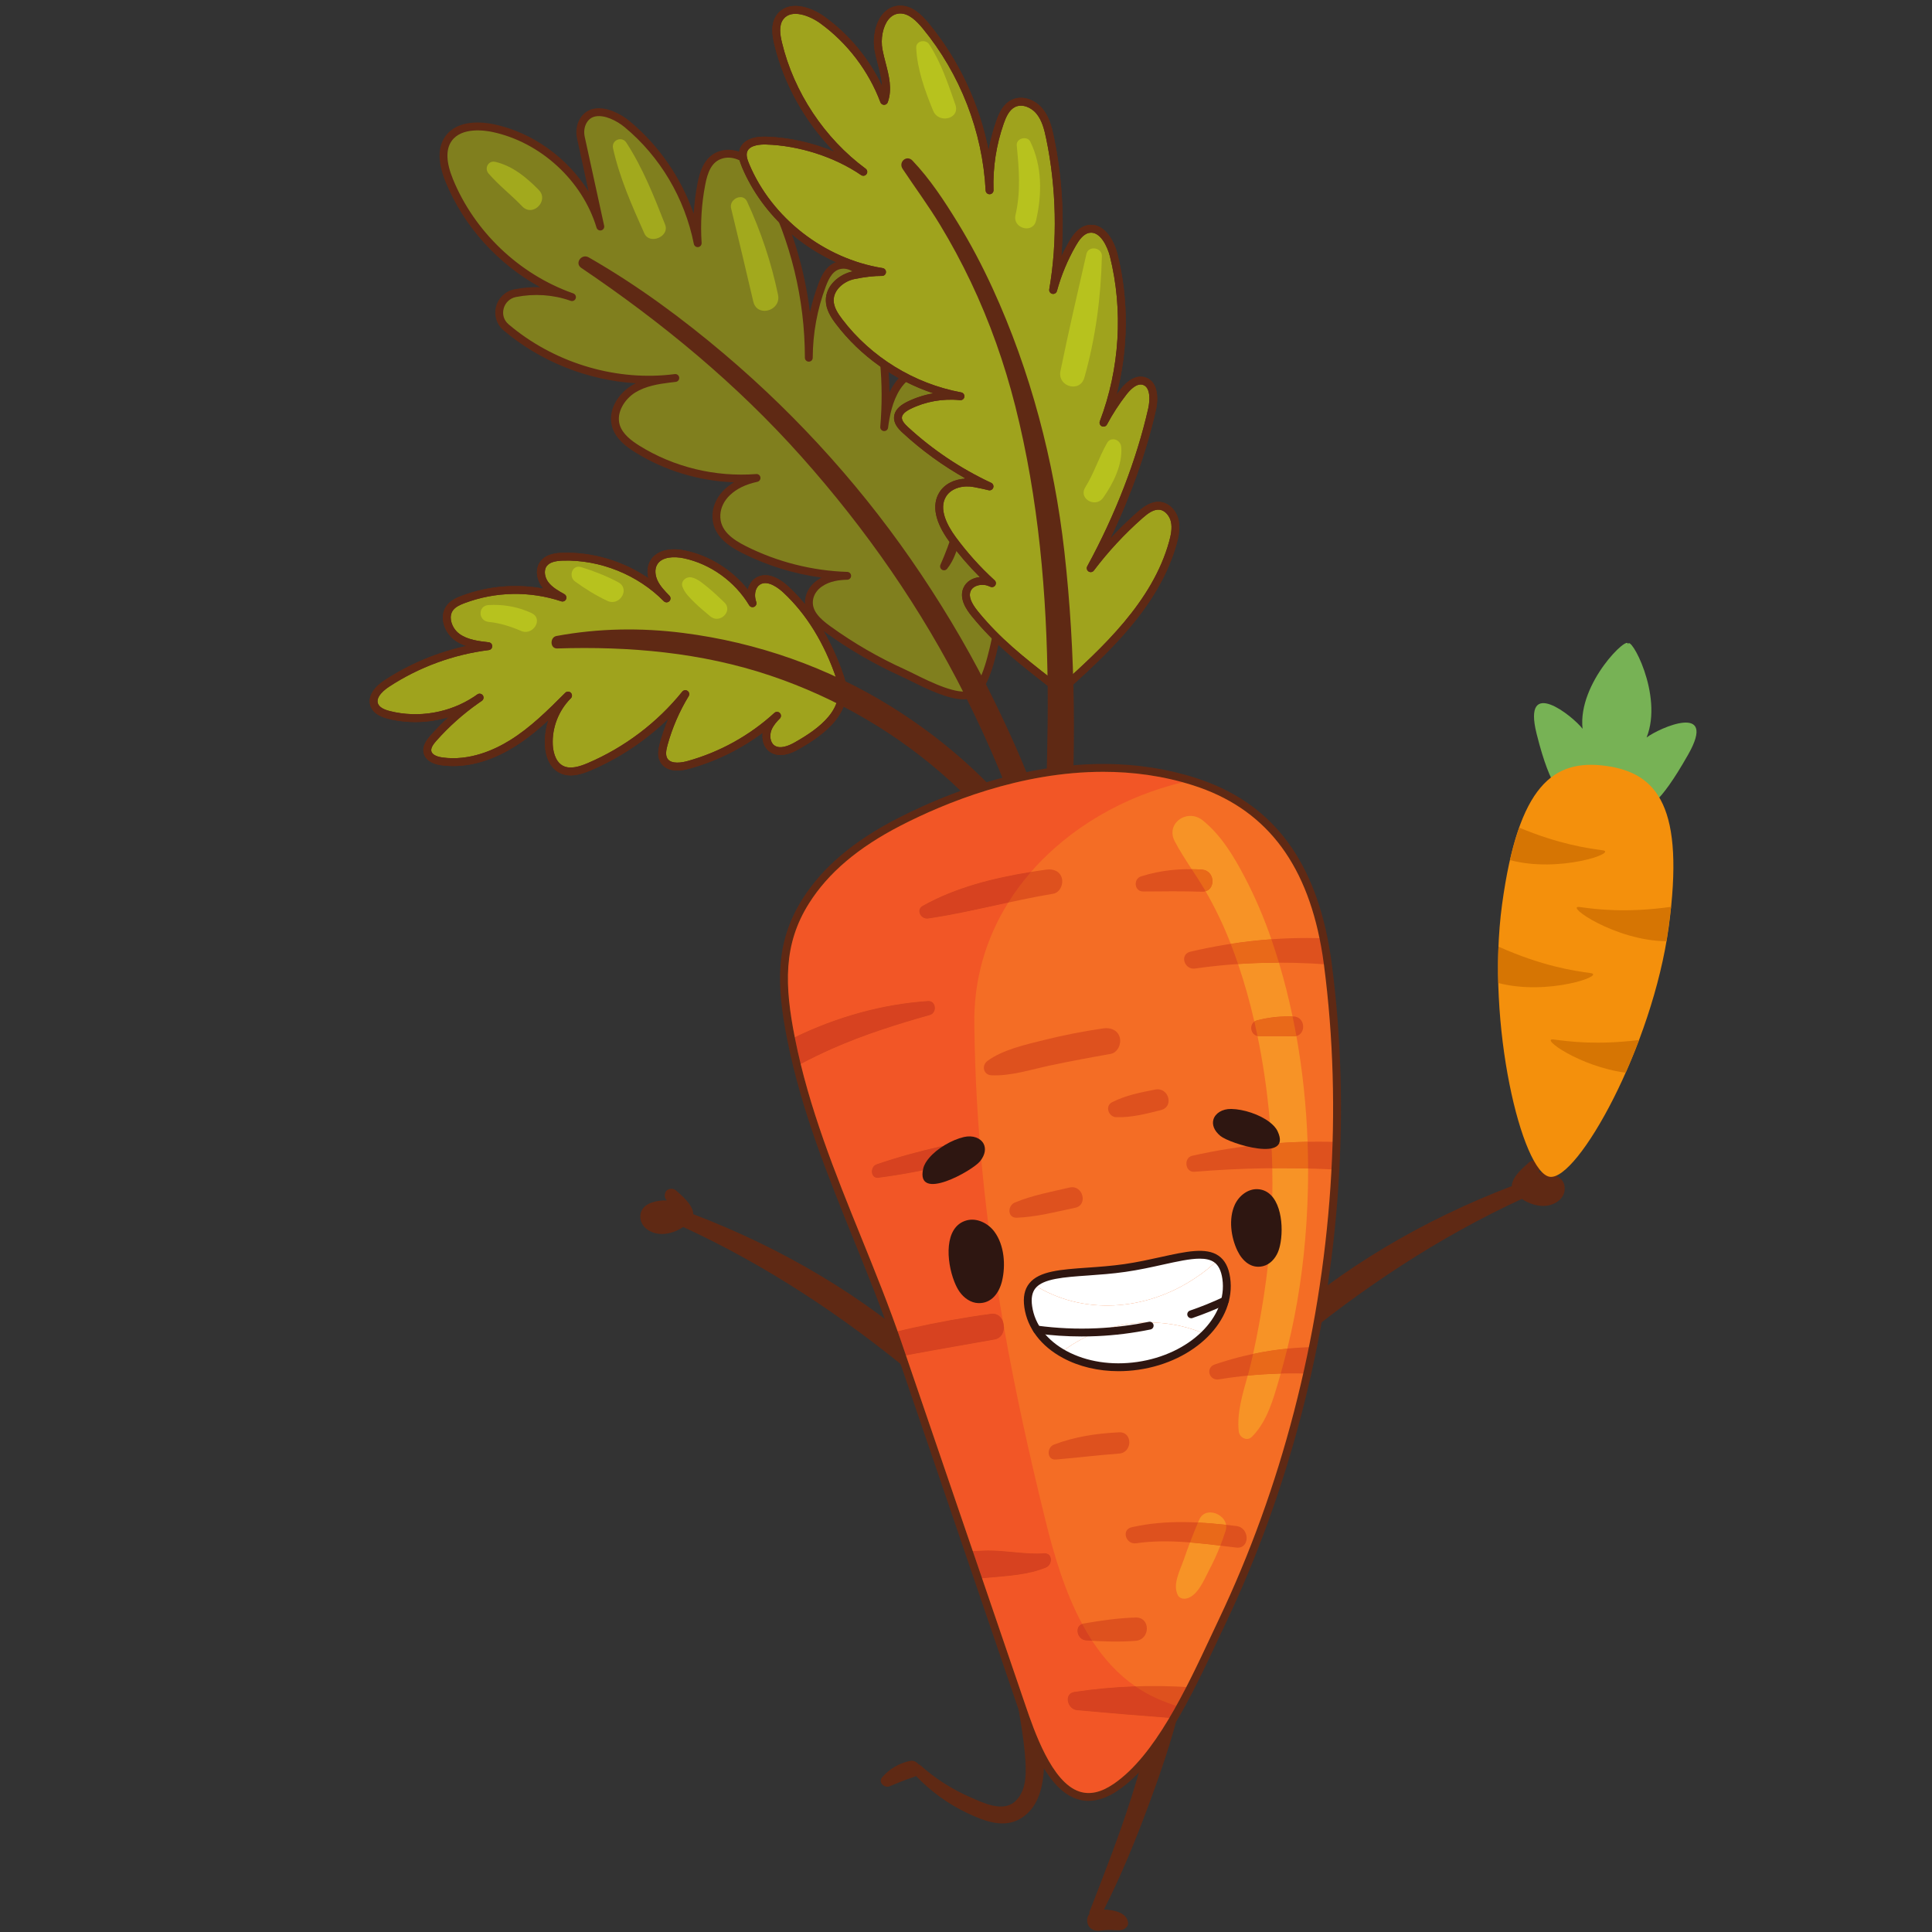<svg xmlns="http://www.w3.org/2000/svg" xmlns:xlink="http://www.w3.org/1999/xlink" width="500" zoomAndPan="magnify" viewBox="0 0 375 375" height="500" preserveAspectRatio="xMidYMid meet" version="1.0"><rect x="0" y="0" width="375" height="375" fill="#333333" stroke="none"/><defs><clipPath id="fda091ee71"><path d="M 246 225 L 303.828 225 L 303.828 263 L 246 263 Z M 246 225 " clip-rule="nonzero"/></clipPath><clipPath id="44915c22d3"><path d="M 71.328 106 L 165 106 L 165 151 L 71.328 151 Z M 71.328 106 " clip-rule="nonzero"/></clipPath><clipPath id="a6c77d0f6b"><path d="M 71.328 106 L 165 106 L 165 151 L 71.328 151 Z M 71.328 106 " clip-rule="nonzero"/></clipPath><clipPath id="09e2e635c0"><path d="M 297 124 L 330 124 L 330 159 L 297 159 Z M 297 124 " clip-rule="nonzero"/></clipPath><clipPath id="d636243759"><path d="M 248.578 166.184 L 316.637 114.43 L 368.391 182.488 L 300.332 234.242 Z M 248.578 166.184 " clip-rule="nonzero"/></clipPath><clipPath id="954355a658"><path d="M 248.578 166.184 L 316.637 114.43 L 368.391 182.488 L 300.332 234.242 Z M 248.578 166.184 " clip-rule="nonzero"/></clipPath><clipPath id="468c42c3fb"><path d="M 248.578 166.184 L 316.637 114.43 L 368.391 182.488 L 300.332 234.242 Z M 248.578 166.184 " clip-rule="nonzero"/></clipPath><clipPath id="057219096f"><path d="M 290 148 L 325 148 L 325 229 L 290 229 Z M 290 148 " clip-rule="nonzero"/></clipPath><clipPath id="1634036c95"><path d="M 248.578 166.184 L 316.637 114.43 L 368.391 182.488 L 300.332 234.242 Z M 248.578 166.184 " clip-rule="nonzero"/></clipPath><clipPath id="de347fe1d9"><path d="M 248.578 166.184 L 316.637 114.43 L 368.391 182.488 L 300.332 234.242 Z M 248.578 166.184 " clip-rule="nonzero"/></clipPath><clipPath id="673ecc7056"><path d="M 248.578 166.184 L 316.637 114.43 L 368.391 182.488 L 300.332 234.242 Z M 248.578 166.184 " clip-rule="nonzero"/></clipPath><clipPath id="81335fd5b9"><path d="M 290 160 L 325 160 L 325 209 L 290 209 Z M 290 160 " clip-rule="nonzero"/></clipPath><clipPath id="2cf2fa1d53"><path d="M 248.578 166.184 L 316.637 114.43 L 368.391 182.488 L 300.332 234.242 Z M 248.578 166.184 " clip-rule="nonzero"/></clipPath><clipPath id="94b256fadf"><path d="M 248.578 166.184 L 316.637 114.43 L 368.391 182.488 L 300.332 234.242 Z M 248.578 166.184 " clip-rule="nonzero"/></clipPath><clipPath id="6cfb5ccae7"><path d="M 248.578 166.184 L 316.637 114.43 L 368.391 182.488 L 300.332 234.242 Z M 248.578 166.184 " clip-rule="nonzero"/></clipPath></defs><path fill="#5f2914" d="M 127.832 239.48 C 129.469 239.684 131.234 239.082 132.621 238.16 C 148.855 245.648 163.789 255.57 177.547 266.988 C 179.879 268.926 183.41 265.801 181.066 263.68 C 167.566 251.449 151.547 242.156 134.547 235.664 C 134.559 235.535 134.555 235.406 134.527 235.273 C 134.195 233.629 132.492 232.215 131.301 231.137 C 130.82 230.707 130.289 230.637 129.703 230.883 C 129.531 230.953 129.328 231.105 129.246 231.27 C 129.234 231.297 129.223 231.32 129.207 231.344 C 128.918 231.934 128.98 232.441 129.367 232.957 C 129.379 232.977 129.391 232.996 129.406 233.016 C 129.125 232.996 128.84 232.992 128.562 233.012 C 126.77 233.125 124.414 233.82 124.293 235.957 C 124.176 237.996 125.996 239.25 127.832 239.48 " fill-opacity="1" fill-rule="nonzero"/><g clip-path="url(#fda091ee71)"><path fill="#5f2914" d="M 300.168 234.035 C 298.531 234.234 296.766 233.633 295.379 232.711 C 279.145 240.199 264.211 250.121 250.453 261.543 C 248.121 263.48 244.594 260.355 246.934 258.234 C 260.434 246.004 276.453 236.707 293.453 230.215 C 293.441 230.086 293.445 229.957 293.473 229.824 C 293.805 228.184 295.512 226.766 296.699 225.691 C 297.18 225.258 297.711 225.188 298.297 225.434 C 298.469 225.504 298.672 225.656 298.758 225.82 C 298.77 225.848 298.777 225.871 298.793 225.898 C 299.086 226.484 299.023 226.996 298.633 227.512 C 298.621 227.527 298.609 227.551 298.594 227.566 C 298.875 227.547 299.16 227.547 299.441 227.562 C 301.234 227.68 303.586 228.375 303.707 230.508 C 303.82 232.547 302.004 233.805 300.168 234.035 " fill-opacity="1" fill-rule="nonzero"/></g><path fill="#5f2914" d="M 202.652 342.906 C 202.855 338.414 202.617 333.727 201.281 329.414 C 200.555 327.074 197.098 327.613 197.469 330.141 C 197.977 333.602 198.656 337.039 198.938 340.531 C 199.184 343.535 199.477 347.422 197.02 349.66 C 194.629 351.832 190.793 349.906 188.289 348.82 C 184.797 347.305 181.5 345.195 178.668 342.656 C 178.535 342.539 178.387 342.461 178.242 342.414 C 177.879 341.941 177.266 341.664 176.656 341.789 C 174.547 342.215 172.59 343.359 171.199 345.008 C 170.398 345.953 171.695 347.129 172.668 346.719 C 174.191 346.074 175.684 345.465 177.262 344.953 C 177.449 344.895 177.621 344.809 177.781 344.711 C 180.633 347.66 183.887 350.066 187.613 351.852 C 190.926 353.438 194.949 355.062 198.344 352.828 C 201.68 350.633 202.48 346.629 202.652 342.906 " fill-opacity="1" fill-rule="nonzero"/><path fill="#5f2914" d="M 226.031 325.727 C 223.887 333.367 222.059 341.086 219.664 348.66 C 217.273 356.219 214.391 363.574 211.512 370.957 C 211.441 371.145 211.434 371.324 211.461 371.488 C 211.125 371.879 210.953 372.402 211.035 373.031 C 211.215 374.336 212.383 374.941 213.602 374.738 C 214.383 374.609 215.238 374.59 216.027 374.625 C 216.859 374.664 217.711 374.809 218.434 374.266 C 218.859 373.949 219.035 373.555 218.938 373.027 C 218.598 371.199 216.137 370.68 214.266 370.648 C 217.664 363.973 220.504 356.988 223.094 349.969 C 225.883 342.422 228.477 334.727 230 326.82 C 230.492 324.25 226.758 323.148 226.031 325.727 " fill-opacity="1" fill-rule="nonzero"/><path fill="#807f1e" d="M 193.965 120.785 C 195.297 115.328 196.117 109.746 196.398 104.137 C 196.527 101.578 196.266 98.5 194.02 97.27 C 191.27 95.762 187.953 98.387 186.711 101.262 C 185.469 104.137 185.199 107.492 183.234 109.934 C 187.234 100.93 188.988 90.945 188.305 81.125 C 188.043 77.414 187.043 73.156 183.688 71.543 C 180.324 69.926 176.113 71.988 174.082 75.125 C 172.586 77.434 171.977 80.152 171.621 82.91 C 172.355 74.426 171.535 65.805 169.195 57.617 C 168.621 55.613 167.914 53.551 166.18 52.258 C 165.406 51.676 164.469 51.336 163.508 51.395 C 161.266 51.531 160.254 53.516 159.566 55.348 C 157.883 59.84 157.004 64.637 156.988 69.434 C 156.996 57.988 154.223 46.547 148.977 36.367 C 147.762 34.016 146.34 31.641 143.883 30.438 C 142.723 29.871 141.402 29.66 140.152 29.988 C 137.434 30.699 136.598 33.336 136.133 35.746 C 135.406 39.516 135.168 43.375 135.422 47.203 C 133.637 38.266 128.766 29.941 121.742 24.113 C 119.199 22 114.883 20.379 113.152 23.559 C 112.629 24.52 112.52 25.648 112.754 26.715 C 114.008 32.469 115.266 38.219 116.52 43.969 C 113.672 34.504 105.375 26.891 95.691 24.863 C 92.609 24.215 88.836 24.363 87.031 26.941 C 85.406 29.254 86.137 32.438 87.207 35.051 C 91.477 45.488 100.375 53.938 111.023 57.668 C 107.508 56.418 103.652 56.176 99.996 56.906 C 96.875 57.523 95.797 61.473 98.223 63.527 C 107.18 71.133 119.398 74.895 131.078 73.363 C 128.262 73.688 125.34 74.043 122.926 75.523 C 120.508 77.004 118.746 79.953 119.555 82.668 C 120.152 84.66 121.93 86.047 123.691 87.145 C 130.547 91.418 138.793 93.391 146.844 92.77 C 144.777 93.223 142.82 93.996 141.199 95.512 C 139.98 96.652 139.156 98.176 139.059 99.844 C 138.855 103.355 141.719 105.316 144.457 106.691 C 150.641 109.809 157.512 111.547 164.434 111.766 C 162.543 111.812 160.676 112.102 159.051 113.246 C 158.078 113.934 157.34 114.934 157.098 116.102 C 156.535 118.789 158.68 120.695 160.688 122.148 C 165.258 125.461 170.168 128.297 175.309 130.621 C 178.164 131.91 185.535 136.199 188.703 134.66 C 191.863 133.125 193.199 123.91 193.965 120.785 " fill-opacity="1" fill-rule="nonzero"/><path fill="#5f2914" d="M 146.844 92.008 C 147.219 92.008 147.543 92.285 147.598 92.66 C 147.656 93.059 147.398 93.43 147.008 93.516 C 144.727 94.016 143.047 94.828 141.719 96.07 C 140.578 97.137 139.902 98.492 139.82 99.887 C 139.641 102.988 142.234 104.723 144.797 106.016 C 150.848 109.062 157.648 110.789 164.457 111.004 C 164.871 111.02 165.199 111.359 165.199 111.77 C 165.195 112.184 164.867 112.52 164.453 112.527 C 162.977 112.566 161.082 112.746 159.492 113.867 C 158.621 114.484 158.035 115.328 157.84 116.258 C 157.383 118.465 159.152 120.098 161.137 121.535 C 165.641 124.797 170.516 127.621 175.621 129.926 C 176.117 130.148 176.73 130.453 177.438 130.805 C 180.457 132.305 186.074 135.09 188.367 133.977 C 190.66 132.859 192.039 126.219 192.777 122.652 C 192.945 121.84 193.09 121.145 193.223 120.605 C 194.543 115.191 195.355 109.641 195.637 104.098 C 195.805 100.777 195.156 98.762 193.652 97.938 C 192.914 97.531 192.09 97.484 191.195 97.789 C 189.68 98.309 188.16 99.828 187.41 101.566 C 186.98 102.562 186.66 103.656 186.352 104.715 C 185.773 106.691 185.18 108.734 183.828 110.41 C 183.59 110.707 183.164 110.781 182.84 110.582 C 182.512 110.383 182.383 109.973 182.539 109.621 C 186.492 100.723 188.223 90.887 187.539 81.176 C 187.207 76.414 185.801 73.406 183.355 72.23 C 180.301 70.762 176.496 72.805 174.723 75.539 C 173.195 77.902 172.664 80.77 172.375 83.008 C 172.324 83.418 171.953 83.711 171.539 83.668 C 171.125 83.625 170.824 83.258 170.859 82.848 C 171.594 74.375 170.785 65.957 168.461 57.824 C 167.926 55.953 167.273 54.027 165.723 52.867 C 165.051 52.363 164.281 52.113 163.551 52.156 C 161.777 52.266 160.93 53.883 160.281 55.613 C 158.621 60.051 157.77 64.703 157.75 69.438 C 157.75 69.859 157.418 70.199 156.988 70.199 C 156.566 70.195 156.227 69.855 156.227 69.438 L 156.227 69.434 C 156.23 58.102 153.488 46.793 148.297 36.719 C 147.207 34.605 145.848 32.25 143.543 31.125 C 142.484 30.605 141.348 30.461 140.344 30.727 C 138.059 31.324 137.328 33.562 136.879 35.891 C 136.168 39.582 135.934 43.371 136.184 47.152 C 136.207 47.555 135.918 47.906 135.523 47.961 C 135.121 48.012 134.754 47.746 134.676 47.352 C 132.898 38.453 128.133 30.41 121.258 24.699 C 119.699 23.406 117.348 22.258 115.594 22.594 C 114.809 22.742 114.23 23.18 113.82 23.922 C 113.406 24.688 113.293 25.621 113.496 26.555 L 117.266 43.812 C 117.352 44.211 117.109 44.609 116.711 44.711 C 116.316 44.816 115.91 44.582 115.789 44.191 C 113.035 35.039 104.895 27.57 95.535 25.609 C 94.176 25.324 89.594 24.609 87.652 27.379 C 86.496 29.027 86.586 31.512 87.914 34.762 C 92.082 44.953 100.758 53.219 111.141 56.902 C 111.188 56.922 111.23 56.938 111.281 56.953 C 111.676 57.094 111.883 57.527 111.742 57.926 C 111.605 58.324 111.168 58.531 110.773 58.391 C 110.727 58.375 110.68 58.359 110.633 58.344 C 107.316 57.188 103.691 56.949 100.141 57.652 C 98.973 57.887 98.059 58.75 97.758 59.902 C 97.461 61.051 97.816 62.188 98.715 62.949 C 107.309 70.242 118.891 73.859 129.902 72.734 C 130.27 72.691 130.633 72.648 130.988 72.609 C 131.406 72.562 131.781 72.859 131.832 73.273 C 131.883 73.688 131.59 74.066 131.176 74.121 C 130.812 74.172 130.445 74.211 130.082 74.25 C 127.781 74.527 125.32 74.945 123.324 76.172 C 121.309 77.406 119.562 80.027 120.285 82.453 C 120.832 84.273 122.609 85.574 124.094 86.5 C 130.773 90.668 138.832 92.625 146.785 92.012 C 146.805 92.008 146.824 92.008 146.844 92.008 M 187.047 135.746 C 183.965 135.746 179.746 133.652 176.758 132.172 C 176.062 131.824 175.465 131.527 174.996 131.316 C 169.793 128.965 164.832 126.09 160.242 122.766 C 157.957 121.113 155.711 119.012 156.348 115.945 C 156.621 114.641 157.426 113.461 158.613 112.625 C 158.887 112.43 159.164 112.262 159.445 112.109 C 154.109 111.387 148.887 109.777 144.113 107.375 C 141.285 105.949 138.066 103.801 138.297 99.797 C 138.402 98.012 139.246 96.293 140.676 94.953 C 141.223 94.449 141.809 94.008 142.457 93.617 C 135.672 93.363 128.996 91.352 123.289 87.793 C 121.574 86.723 119.516 85.199 118.824 82.887 C 117.875 79.699 119.965 76.441 122.527 74.875 C 122.816 74.695 123.113 74.535 123.414 74.387 C 114.121 73.832 104.914 70.211 97.727 64.113 C 96.395 62.98 95.84 61.223 96.281 59.523 C 96.73 57.793 98.098 56.504 99.844 56.156 C 101.504 55.828 103.184 55.691 104.84 55.742 C 96.668 51.266 90.031 43.965 86.5 35.34 C 84.965 31.578 84.93 28.605 86.406 26.504 C 88.816 23.066 93.812 23.691 95.848 24.117 C 103.383 25.695 110.168 30.648 114.258 37.195 L 112.004 26.879 C 111.723 25.59 111.895 24.281 112.48 23.195 C 113.102 22.059 114.078 21.332 115.305 21.094 C 117.703 20.637 120.535 22.117 122.23 23.527 C 127.902 28.238 132.195 34.477 134.645 41.477 C 134.762 39.5 135.008 37.539 135.383 35.602 C 135.871 33.074 136.832 30.07 139.957 29.254 C 141.316 28.895 142.828 29.074 144.215 29.754 C 146.938 31.086 148.449 33.688 149.652 36.02 C 153.605 43.684 156.164 52.043 157.211 60.594 C 157.629 58.727 158.176 56.887 158.852 55.082 C 159.332 53.805 160.449 50.82 163.461 50.637 C 164.547 50.57 165.676 50.93 166.637 51.645 C 168.566 53.094 169.32 55.285 169.926 57.406 C 171.676 63.527 172.586 69.801 172.645 76.137 C 172.879 75.652 173.145 75.172 173.441 74.711 C 175.613 71.359 180.164 69.004 184.02 70.855 C 186.992 72.289 188.688 75.723 189.062 81.07 C 189.465 86.824 189.043 92.617 187.832 98.25 C 188.684 97.371 189.68 96.699 190.703 96.348 C 191.996 95.906 193.27 95.992 194.387 96.602 C 196.453 97.734 197.359 100.211 197.16 104.176 C 196.875 109.812 196.047 115.461 194.703 120.965 C 194.578 121.477 194.438 122.164 194.27 122.961 C 193.125 128.5 191.773 134.016 189.035 135.348 C 188.461 135.625 187.785 135.746 187.047 135.746 " fill-opacity="1" fill-rule="nonzero"/><path fill="#9fa31d" d="M 227.664 105.316 C 228.043 103.934 228.328 102.473 228.012 101.082 C 227.691 99.684 226.617 98.375 225.195 98.188 C 223.719 97.996 222.379 99.004 221.266 99.988 C 217.742 103.086 214.535 106.543 211.707 110.281 C 216.93 100.684 221.188 90.133 223.609 79.477 C 224.078 77.402 224.055 74.527 222.004 73.949 C 220.457 73.516 219.016 74.855 218.027 76.125 C 216.586 77.988 215.301 79.973 214.191 82.047 C 218.098 71.754 218.84 60.262 216.176 49.574 C 215.543 47.031 213.84 43.957 211.266 44.449 C 209.828 44.727 208.871 46.059 208.145 47.328 C 206.531 50.141 205.273 53.16 204.414 56.285 C 206.098 46.598 205.785 36.16 203.797 26.684 C 203.41 24.848 202.922 22.949 201.711 21.516 C 200.5 20.078 198.367 19.25 196.68 20.082 C 195.309 20.762 194.605 22.293 194.102 23.738 C 192.625 27.965 191.934 32.461 192.078 36.938 C 191.477 25.344 187.059 13.98 179.676 5.02 C 178.355 3.418 176.648 1.762 174.574 1.863 C 171.227 2.023 169.922 6.445 170.535 9.738 C 171.148 13.031 172.723 16.43 171.602 19.586 C 169.262 13.34 165.047 7.809 159.641 3.895 C 157.172 2.105 153.281 0.848 151.434 3.273 C 150.355 4.691 150.617 6.684 151.031 8.414 C 153.414 18.312 159.379 27.309 167.574 33.355 C 162.27 29.719 155.125 27.477 148.691 27.289 C 146.996 27.238 144.914 27.57 144.324 29.16 C 143.965 30.129 144.324 31.199 144.723 32.148 C 149.254 42.926 159.684 50.953 171.207 52.793 C 169.344 52.777 167.336 53.082 165.742 53.402 C 163.32 53.887 161.012 55.883 161.055 58.352 C 161.082 59.867 161.961 61.227 162.879 62.438 C 168.578 69.945 177.164 75.199 186.43 76.914 C 182.988 76.547 179.445 77.168 176.348 78.711 C 175.395 79.184 174.383 79.898 174.301 80.957 C 174.223 81.949 174.996 82.781 175.727 83.453 C 180.57 87.914 186.105 91.617 192.07 94.41 C 191.125 94.16 190.148 93.984 189.156 93.785 C 186.852 93.324 184.145 94.02 182.941 96.039 C 181.34 98.715 183.012 102.117 184.852 104.633 C 187.117 107.734 189.703 110.605 192.539 113.195 C 192.355 113.109 192.164 113.027 191.969 112.961 C 190.398 112.422 188.344 112.906 187.695 114.434 C 187.008 116.051 188.148 117.828 189.266 119.191 C 194.27 125.316 199.625 129.176 205.828 134.086 C 214.91 125.918 224.414 117.086 227.664 105.316 " fill-opacity="1" fill-rule="nonzero"/><path fill="#5f2914" d="M 227.66 105.316 L 227.664 105.316 L 227.66 105.316 M 190.672 113.516 C 189.715 113.516 188.746 113.914 188.398 114.73 C 187.977 115.715 188.441 116.98 189.855 118.711 C 194.145 123.965 198.66 127.5 203.891 131.594 C 204.52 132.082 205.152 132.582 205.797 133.086 C 213.871 125.82 223.699 116.812 226.926 105.113 C 227.258 103.914 227.559 102.516 227.27 101.25 C 227.027 100.215 226.207 99.09 225.098 98.945 C 223.953 98.797 222.816 99.633 221.766 100.559 C 218.289 103.621 215.109 107.047 212.316 110.742 C 212.074 111.062 211.629 111.141 211.293 110.926 C 210.957 110.707 210.848 110.27 211.035 109.918 C 216.512 99.855 220.602 89.27 222.863 79.309 C 223.207 77.797 223.367 75.129 221.797 74.688 C 220.656 74.367 219.445 75.547 218.629 76.594 C 217.23 78.391 215.965 80.348 214.859 82.406 C 214.672 82.762 214.238 82.906 213.871 82.738 C 213.508 82.574 213.332 82.152 213.477 81.773 C 217.348 71.59 218.043 60.219 215.434 49.758 C 214.996 48 213.59 44.785 211.406 45.199 C 210.25 45.422 209.41 46.652 208.809 47.707 C 207.227 50.453 205.996 53.41 205.148 56.488 C 205.039 56.883 204.645 57.121 204.246 57.031 C 203.848 56.941 203.594 56.555 203.66 56.156 C 205.281 46.848 205.062 36.438 203.051 26.844 C 202.691 25.121 202.246 23.332 201.125 22.008 C 200.184 20.887 198.426 20.074 197.02 20.77 C 195.879 21.332 195.266 22.711 194.82 23.988 C 193.363 28.156 192.699 32.504 192.84 36.914 C 192.852 37.332 192.523 37.684 192.105 37.699 C 191.688 37.715 191.336 37.395 191.312 36.98 C 190.719 25.531 186.379 14.352 179.086 5.504 C 177.941 4.117 176.398 2.535 174.609 2.621 C 173.75 2.668 173.016 3.066 172.426 3.809 C 171.367 5.145 170.898 7.527 171.285 9.602 C 171.438 10.438 171.668 11.312 171.887 12.16 C 172.543 14.684 173.227 17.293 172.316 19.844 C 172.211 20.145 171.926 20.348 171.605 20.348 C 171.281 20.348 170.996 20.156 170.887 19.855 C 168.609 13.773 164.457 8.324 159.195 4.512 C 157.188 3.059 153.625 1.656 152.043 3.734 C 151.129 4.93 151.418 6.77 151.773 8.238 C 154.098 17.906 160.02 26.836 168.023 32.746 C 168.359 32.988 168.434 33.461 168.191 33.797 C 167.953 34.137 167.484 34.219 167.141 33.984 C 161.996 30.457 155.09 28.242 148.672 28.051 C 147.742 28.023 145.531 28.102 145.035 29.43 C 144.773 30.129 145.07 31.008 145.426 31.855 C 149.82 42.309 159.988 50.23 171.328 52.039 C 171.723 52.105 172 52.457 171.965 52.855 C 171.934 53.254 171.598 53.566 171.199 53.555 C 169.711 53.543 167.926 53.742 165.891 54.152 C 163.855 54.555 161.777 56.234 161.816 58.34 C 161.84 59.637 162.633 60.855 163.488 61.977 C 169.051 69.309 177.465 74.48 186.57 76.164 C 186.973 76.238 187.242 76.621 187.184 77.027 C 187.125 77.43 186.754 77.715 186.348 77.672 C 183.051 77.32 179.617 77.93 176.688 79.391 C 175.652 79.91 175.105 80.453 175.059 81.02 C 175.008 81.664 175.629 82.332 176.242 82.898 C 181.027 87.305 186.461 90.945 192.391 93.719 C 192.75 93.891 192.918 94.301 192.785 94.668 C 192.652 95.039 192.258 95.25 191.875 95.148 C 191.117 94.953 190.344 94.797 189.527 94.637 L 189.008 94.535 C 187.164 94.168 184.684 94.602 183.594 96.43 C 182.184 98.797 183.832 101.953 185.465 104.188 C 187.688 107.223 190.242 110.07 193.055 112.637 C 193.332 112.891 193.383 113.312 193.168 113.625 C 192.957 113.938 192.547 114.051 192.207 113.883 C 192.047 113.809 191.883 113.738 191.719 113.688 C 191.395 113.57 191.035 113.516 190.672 113.516 M 205.828 134.848 C 205.66 134.848 205.496 134.793 205.355 134.684 C 204.539 134.035 203.738 133.406 202.949 132.793 C 197.648 128.645 193.074 125.059 188.672 119.672 C 187.531 118.281 186.121 116.188 186.992 114.137 C 187.555 112.82 188.844 112.141 190.188 112.012 C 188.02 109.852 186.023 107.531 184.234 105.082 C 181.504 101.352 180.828 98.086 182.285 95.648 C 183.395 93.789 185.488 92.984 187.461 92.902 C 183.039 90.422 178.934 87.449 175.211 84.016 C 174.324 83.203 173.434 82.195 173.539 80.895 C 173.629 79.766 174.457 78.801 176.004 78.027 C 177.617 77.227 179.367 76.656 181.168 76.344 C 173.707 73.859 167 69.129 162.27 62.898 C 161.309 61.633 160.324 60.105 160.293 58.367 C 160.238 55.355 162.98 53.176 165.59 52.656 C 165.902 52.594 166.207 52.535 166.512 52.484 C 156.562 49.441 148.012 41.941 144.02 32.445 C 143.566 31.367 143.16 30.098 143.609 28.898 C 144.207 27.289 146.023 26.449 148.715 26.527 C 153.121 26.656 157.75 27.703 161.93 29.453 C 156.289 23.703 152.164 16.379 150.289 8.594 C 149.859 6.797 149.527 4.52 150.828 2.812 C 152.934 0.051 157.102 1.117 160.09 3.281 C 164.832 6.715 168.715 11.426 171.223 16.734 C 171.152 15.391 170.789 13.988 170.414 12.539 C 170.184 11.672 169.949 10.77 169.785 9.879 C 169.32 7.363 169.898 4.547 171.23 2.863 C 172.094 1.773 173.234 1.164 174.535 1.102 C 177 0.98 178.895 2.875 180.266 4.535 C 186.109 11.633 190.113 20.18 191.883 29.184 C 192.23 27.258 192.73 25.355 193.383 23.488 C 193.93 21.922 194.707 20.211 196.344 19.398 C 198.465 18.352 200.941 19.426 202.293 21.023 C 203.641 22.621 204.16 24.703 204.543 26.531 C 206.129 34.09 206.621 42.148 206 49.801 C 206.453 48.828 206.949 47.875 207.484 46.949 C 208.25 45.613 209.355 44.039 211.121 43.703 C 214.004 43.152 216.113 46.164 216.918 49.391 C 219.117 58.223 219.027 67.691 216.723 76.59 C 216.953 76.277 217.188 75.965 217.422 75.66 C 219.422 73.09 221.133 72.914 222.211 73.219 C 224.707 73.922 224.926 77.121 224.352 79.645 C 222.512 87.75 219.48 96.258 215.488 104.566 C 217.156 102.758 218.918 101.039 220.758 99.418 C 222.02 98.309 223.543 97.207 225.293 97.434 C 226.91 97.645 228.332 99.074 228.754 100.91 C 229.117 102.504 228.781 104.133 228.395 105.52 C 224.984 117.883 214.648 127.18 206.34 134.652 C 206.195 134.781 206.012 134.848 205.828 134.848 " fill-opacity="1" fill-rule="nonzero"/><path fill="#5f2914" d="M 227.66 105.316 L 227.664 105.316 L 227.66 105.316 M 190.672 113.516 C 189.715 113.516 188.746 113.914 188.398 114.73 C 187.977 115.715 188.441 116.98 189.855 118.711 C 194.145 123.965 198.66 127.5 203.891 131.594 C 204.52 132.082 205.152 132.582 205.797 133.086 C 213.871 125.82 223.699 116.812 226.926 105.113 C 227.258 103.914 227.559 102.516 227.27 101.25 C 227.027 100.215 226.207 99.09 225.098 98.945 C 223.953 98.797 222.816 99.633 221.766 100.559 C 218.289 103.621 215.109 107.047 212.316 110.742 C 212.074 111.062 211.629 111.141 211.293 110.926 C 210.957 110.707 210.848 110.27 211.035 109.918 C 216.512 99.855 220.602 89.27 222.863 79.309 C 223.207 77.797 223.367 75.129 221.797 74.688 C 220.656 74.367 219.445 75.547 218.629 76.594 C 217.23 78.391 215.965 80.348 214.859 82.406 C 214.672 82.762 214.238 82.906 213.871 82.738 C 213.508 82.574 213.332 82.152 213.477 81.773 C 217.348 71.59 218.043 60.219 215.434 49.758 C 214.996 48 213.59 44.785 211.406 45.199 C 210.25 45.422 209.41 46.652 208.809 47.707 C 207.227 50.453 205.996 53.41 205.148 56.488 C 205.039 56.883 204.645 57.121 204.246 57.031 C 203.848 56.941 203.594 56.555 203.66 56.156 C 205.281 46.848 205.062 36.438 203.051 26.844 C 202.691 25.121 202.246 23.332 201.125 22.008 C 200.184 20.887 198.426 20.074 197.02 20.77 C 195.879 21.332 195.266 22.711 194.82 23.988 C 193.363 28.156 192.699 32.504 192.84 36.914 C 192.852 37.332 192.523 37.684 192.105 37.699 C 191.688 37.715 191.336 37.395 191.312 36.98 C 190.719 25.531 186.379 14.352 179.086 5.504 C 177.941 4.117 176.398 2.535 174.609 2.621 C 173.75 2.668 173.016 3.066 172.426 3.809 C 171.367 5.145 170.898 7.527 171.285 9.602 C 171.438 10.438 171.668 11.312 171.887 12.16 C 172.543 14.684 173.227 17.293 172.316 19.844 C 172.211 20.145 171.926 20.348 171.605 20.348 C 171.281 20.348 170.996 20.156 170.887 19.855 C 168.609 13.773 164.457 8.324 159.195 4.512 C 157.188 3.059 153.625 1.656 152.043 3.734 C 151.129 4.93 151.418 6.77 151.773 8.238 C 154.098 17.906 160.02 26.836 168.023 32.746 C 168.359 32.988 168.434 33.461 168.191 33.797 C 167.953 34.137 167.484 34.219 167.141 33.984 C 161.996 30.457 155.09 28.242 148.672 28.051 C 147.742 28.023 145.531 28.102 145.035 29.43 C 144.773 30.129 145.07 31.008 145.426 31.855 C 149.82 42.309 159.988 50.23 171.328 52.039 C 171.723 52.105 172 52.457 171.965 52.855 C 171.934 53.254 171.598 53.566 171.199 53.555 C 169.711 53.543 167.926 53.742 165.891 54.152 C 163.855 54.555 161.777 56.234 161.816 58.34 C 161.84 59.637 162.633 60.855 163.488 61.977 C 169.051 69.309 177.465 74.48 186.57 76.164 C 186.973 76.238 187.242 76.621 187.184 77.027 C 187.125 77.43 186.754 77.715 186.348 77.672 C 183.051 77.32 179.617 77.93 176.688 79.391 C 175.652 79.91 175.105 80.453 175.059 81.02 C 175.008 81.664 175.629 82.332 176.242 82.898 C 181.027 87.305 186.461 90.945 192.391 93.719 C 192.75 93.891 192.918 94.301 192.785 94.668 C 192.652 95.039 192.258 95.25 191.875 95.148 C 191.117 94.953 190.344 94.797 189.527 94.637 L 189.008 94.535 C 187.164 94.168 184.684 94.602 183.594 96.43 C 182.184 98.797 183.832 101.953 185.465 104.188 C 187.688 107.223 190.242 110.07 193.055 112.637 C 193.332 112.891 193.383 113.312 193.168 113.625 C 192.957 113.938 192.547 114.051 192.207 113.883 C 192.047 113.809 191.883 113.738 191.719 113.688 C 191.395 113.57 191.035 113.516 190.672 113.516 M 205.828 134.848 C 205.66 134.848 205.496 134.793 205.355 134.684 C 204.539 134.035 203.738 133.406 202.949 132.793 C 197.648 128.645 193.074 125.059 188.672 119.672 C 187.531 118.281 186.121 116.188 186.992 114.137 C 187.555 112.82 188.844 112.141 190.188 112.012 C 188.02 109.852 186.023 107.531 184.234 105.082 C 181.504 101.352 180.828 98.086 182.285 95.648 C 183.395 93.789 185.488 92.984 187.461 92.902 C 183.039 90.422 178.934 87.449 175.211 84.016 C 174.324 83.203 173.434 82.195 173.539 80.895 C 173.629 79.766 174.457 78.801 176.004 78.027 C 177.617 77.227 179.367 76.656 181.168 76.344 C 173.707 73.859 167 69.129 162.27 62.898 C 161.309 61.633 160.324 60.105 160.293 58.367 C 160.238 55.355 162.98 53.176 165.59 52.656 C 165.902 52.594 166.207 52.535 166.512 52.484 C 156.562 49.441 148.012 41.941 144.02 32.445 C 143.566 31.367 143.16 30.098 143.609 28.898 C 144.207 27.289 146.023 26.449 148.715 26.527 C 153.121 26.656 157.75 27.703 161.93 29.453 C 156.289 23.703 152.164 16.379 150.289 8.594 C 149.859 6.797 149.527 4.52 150.828 2.812 C 152.934 0.051 157.102 1.117 160.09 3.281 C 164.832 6.715 168.715 11.426 171.223 16.734 C 171.152 15.391 170.789 13.988 170.414 12.539 C 170.184 11.672 169.949 10.77 169.785 9.879 C 169.32 7.363 169.898 4.547 171.23 2.863 C 172.094 1.773 173.234 1.164 174.535 1.102 C 177 0.98 178.895 2.875 180.266 4.535 C 186.109 11.633 190.113 20.18 191.883 29.184 C 192.23 27.258 192.73 25.355 193.383 23.488 C 193.93 21.922 194.707 20.211 196.344 19.398 C 198.465 18.352 200.941 19.426 202.293 21.023 C 203.641 22.621 204.16 24.703 204.543 26.531 C 206.129 34.09 206.621 42.148 206 49.801 C 206.453 48.828 206.949 47.875 207.484 46.949 C 208.25 45.613 209.355 44.039 211.121 43.703 C 214.004 43.152 216.113 46.164 216.918 49.391 C 219.117 58.223 219.027 67.691 216.723 76.59 C 216.953 76.277 217.188 75.965 217.422 75.66 C 219.422 73.09 221.133 72.914 222.211 73.219 C 224.707 73.922 224.926 77.121 224.352 79.645 C 222.512 87.75 219.48 96.258 215.488 104.566 C 217.156 102.758 218.918 101.039 220.758 99.418 C 222.02 98.309 223.543 97.207 225.293 97.434 C 226.91 97.645 228.332 99.074 228.754 100.91 C 229.117 102.504 228.781 104.133 228.395 105.52 C 224.984 117.883 214.648 127.18 206.34 134.652 C 206.195 134.781 206.012 134.848 205.828 134.848 " fill-opacity="1" fill-rule="nonzero"/><path fill="#9fa31d" d="M 163.062 131.488 C 160.879 125.039 157.555 119.09 152.523 114.426 C 151.031 113.035 148.801 111.723 147.086 112.828 C 146.027 113.52 145.645 114.945 145.844 116.195 C 145.895 116.5 145.969 116.797 146.066 117.09 C 143.203 112.328 138.34 108.777 132.895 107.621 C 130.734 107.16 128.031 107.289 126.906 109.188 C 126.23 110.328 126.371 111.816 126.941 113.016 C 127.512 114.219 128.453 115.199 129.379 116.156 C 124.16 110.855 116.691 107.848 109.254 108.055 C 107.879 108.094 106.344 108.324 105.516 109.418 C 104.652 110.559 104.934 112.258 105.781 113.41 C 106.633 114.562 107.922 115.293 109.172 115.992 C 102.961 113.922 96.043 114.051 89.914 116.352 C 88.957 116.707 87.977 117.152 87.352 117.961 C 86.039 119.664 86.941 122.316 88.664 123.605 C 90.391 124.895 92.641 125.18 94.781 125.426 C 87.781 126.297 80.988 128.793 75.09 132.664 C 73.633 133.621 72.051 135.188 72.648 136.82 C 73.062 137.953 74.348 138.477 75.516 138.77 C 81.488 140.266 88.098 139.004 93.09 135.406 C 89.789 137.648 86.766 140.301 84.121 143.289 C 83.434 144.059 82.73 145.031 82.992 146.031 C 83.285 147.16 84.617 147.629 85.773 147.785 C 90.512 148.43 95.336 146.844 99.398 144.32 C 103.461 141.801 106.879 138.387 110.258 135.008 C 107.754 137.484 106.363 141.051 106.531 144.57 C 106.617 146.406 107.258 148.418 108.875 149.289 C 110.559 150.199 112.633 149.566 114.395 148.816 C 121.621 145.727 128.078 140.844 133.02 134.727 C 131.18 137.746 129.766 141.016 128.828 144.418 C 128.535 145.477 128.309 146.676 128.883 147.613 C 129.793 149.094 131.977 148.918 133.652 148.457 C 140.02 146.695 145.953 143.402 150.82 138.938 C 150.086 139.664 149.422 140.453 149.035 141.402 C 148.496 142.734 148.691 144.48 149.867 145.312 C 151.242 146.285 153.152 145.602 154.621 144.77 C 159.66 141.922 165.195 137.773 163.062 131.488 " fill-opacity="1" fill-rule="nonzero"/><g clip-path="url(#44915c22d3)"><path fill="#5f2914" d="M 110.707 135.633 C 108.414 137.957 107.137 141.273 107.293 144.531 C 107.336 145.469 107.617 147.738 109.242 148.621 C 110.676 149.395 112.59 148.758 114.094 148.113 C 121.219 145.07 127.559 140.277 132.426 134.25 C 132.676 133.938 133.129 133.875 133.457 134.105 C 133.785 134.336 133.879 134.781 133.668 135.125 C 131.867 138.082 130.484 141.277 129.562 144.621 C 129.316 145.52 129.117 146.531 129.531 147.211 C 130.285 148.441 132.523 147.977 133.449 147.719 C 139.691 145.992 145.52 142.762 150.305 138.375 C 150.613 138.094 151.086 138.109 151.371 138.41 C 151.66 138.711 151.652 139.188 151.355 139.477 C 150.797 140.031 150.109 140.781 149.746 141.684 C 149.344 142.68 149.445 144.078 150.309 144.688 C 151.375 145.445 153.039 144.789 154.246 144.105 C 159.047 141.391 164.309 137.531 162.344 131.73 C 159.992 124.801 156.516 119.164 152.008 114.98 C 151.348 114.367 149.074 112.449 147.504 113.469 C 146.676 114.004 146.453 115.164 146.598 116.074 C 146.637 116.32 146.703 116.574 146.789 116.848 C 146.914 117.215 146.742 117.617 146.387 117.777 C 146.035 117.941 145.613 117.812 145.414 117.48 C 142.641 112.867 137.902 109.461 132.738 108.363 C 130.824 107.957 128.461 108.059 127.562 109.574 C 126.984 110.547 127.219 111.82 127.633 112.691 C 128.152 113.793 129.055 114.723 129.93 115.625 C 130.219 115.922 130.215 116.406 129.914 116.695 C 129.613 116.992 129.133 116.984 128.836 116.688 C 123.785 111.555 116.473 108.613 109.273 108.816 C 107.641 108.863 106.637 109.199 106.125 109.875 C 105.469 110.746 105.773 112.113 106.398 112.957 C 107.164 114 108.43 114.703 109.543 115.324 C 109.887 115.516 110.027 115.938 109.871 116.297 C 109.711 116.66 109.305 116.84 108.93 116.711 C 102.844 114.688 96.188 114.809 90.184 117.062 C 89.324 117.383 88.461 117.773 87.957 118.422 C 87.469 119.059 87.449 119.797 87.52 120.305 C 87.66 121.328 88.273 122.359 89.121 122.996 C 90.73 124.195 92.926 124.445 94.867 124.668 C 95.254 124.711 95.543 125.031 95.543 125.418 C 95.547 125.805 95.258 126.133 94.875 126.18 C 88 127.035 81.301 129.5 75.508 133.301 C 74.875 133.711 72.855 135.172 73.363 136.559 C 73.605 137.215 74.371 137.695 75.703 138.027 C 81.227 139.414 87.258 138.367 92 135.234 C 92.219 135.078 92.441 134.926 92.664 134.773 C 93.008 134.539 93.477 134.629 93.719 134.969 C 93.957 135.309 93.875 135.781 93.539 136.023 C 93.316 136.184 93.09 136.34 92.859 136.492 C 89.863 138.598 87.121 141.051 84.691 143.793 C 84.152 144.398 83.559 145.18 83.73 145.836 C 83.949 146.68 85.305 146.949 85.879 147.027 C 91.109 147.738 95.898 145.598 99 143.672 C 102.969 141.211 106.352 137.836 109.625 134.562 C 109.656 134.527 109.688 134.496 109.723 134.465 C 110.02 134.168 110.504 134.168 110.797 134.469 C 111.094 134.762 111.094 135.246 110.797 135.543 C 110.766 135.574 110.734 135.605 110.707 135.633 M 110.77 150.504 C 110 150.504 109.234 150.348 108.516 149.961 C 106.891 149.082 105.891 147.129 105.77 144.605 C 105.691 142.973 105.934 141.332 106.445 139.777 C 104.387 141.68 102.211 143.473 99.805 144.969 C 96.492 147.023 91.352 149.312 85.672 148.539 C 83.789 148.285 82.574 147.461 82.254 146.219 C 81.902 144.867 82.762 143.672 83.551 142.781 C 84.66 141.527 85.836 140.328 87.07 139.195 C 83.281 140.336 79.191 140.477 75.332 139.508 C 73.473 139.039 72.359 138.246 71.934 137.082 C 71.32 135.41 72.32 133.566 74.672 132.023 C 79.477 128.875 84.879 126.613 90.5 125.387 C 89.691 125.113 88.914 124.742 88.207 124.215 C 87.043 123.348 86.199 121.926 86.008 120.512 C 85.852 119.371 86.109 118.324 86.75 117.492 C 87.484 116.539 88.578 116.035 89.645 115.637 C 94.707 113.734 100.207 113.273 105.484 114.254 C 105.375 114.125 105.27 114 105.168 113.863 C 104.227 112.578 103.742 110.496 104.91 108.957 C 105.98 107.543 107.887 107.328 109.23 107.293 C 115.082 107.129 121 108.926 125.852 112.23 C 125.543 110.996 125.676 109.766 126.25 108.797 C 127.363 106.922 129.906 106.203 133.051 106.875 C 137.746 107.867 142.109 110.629 145.156 114.445 C 145.383 113.496 145.91 112.684 146.672 112.191 C 148.383 111.082 150.703 111.691 153.043 113.863 C 157.738 118.219 161.355 124.066 163.789 131.242 C 166.141 138.176 159.895 142.664 154.996 145.434 C 152.117 147.062 150.379 146.602 149.426 145.93 C 148.223 145.078 147.848 143.586 148.035 142.23 C 143.789 145.398 138.953 147.777 133.855 149.188 C 131.156 149.934 129.16 149.516 128.234 148.008 C 127.512 146.836 127.758 145.434 128.094 144.215 C 128.539 142.594 129.094 141.004 129.742 139.457 C 125.402 143.695 120.281 147.125 114.695 149.516 C 113.527 150.012 112.141 150.504 110.77 150.504 " fill-opacity="1" fill-rule="nonzero"/></g><path fill="#5f2914" d="M 207.504 166.949 C 208.922 147.082 208.832 126.816 206.59 107.016 C 204.598 89.453 200.043 72.066 192.668 55.977 C 190.652 51.586 188.398 47.301 185.871 43.188 C 183.277 38.969 180.527 34.766 177.113 31.172 C 175.98 29.984 174.32 31.461 175.199 32.781 C 177.609 36.406 180.195 39.898 182.453 43.625 C 184.633 47.219 186.625 50.922 188.43 54.715 C 192.117 62.469 194.965 70.531 197.07 78.852 C 201.59 96.758 203.199 115.367 203.355 133.793 C 203.43 142.656 203.105 151.516 202.902 160.375 C 200.496 152.086 196.852 144.008 193.105 136.285 C 188.941 127.703 184.109 119.434 178.809 111.508 C 168.148 95.566 155.328 81.23 140.707 68.82 C 132.449 61.816 123.668 55.336 114.262 49.953 C 112.887 49.168 111.473 51.086 112.828 52 C 128.488 62.582 142.957 74.5 155.551 88.633 C 168.074 102.688 178.852 118.145 187.305 134.977 C 189.695 139.742 191.938 144.582 193.973 149.508 C 195.172 152.422 196.254 155.379 197.344 158.328 C 190.539 150.004 182.141 142.859 173.098 137.219 C 160.797 129.543 146.953 124.68 132.57 122.852 C 124.406 121.816 116.109 121.941 108.016 123.445 C 106.699 123.691 106.73 125.914 108.152 125.867 C 122.137 125.414 136.191 126.648 149.508 131.129 C 162.469 135.484 174.461 142.488 184.555 151.719 C 190.188 156.867 195.035 162.75 199.574 168.871 C 200.621 170.289 202.738 169.555 203.363 168.246 C 204.59 169.621 207.332 169.32 207.504 166.949 " fill-opacity="1" fill-rule="nonzero"/><g clip-path="url(#a6c77d0f6b)"><path fill="#5f2914" d="M 110.707 135.633 C 108.414 137.957 107.137 141.273 107.293 144.531 C 107.336 145.469 107.617 147.738 109.242 148.621 C 110.676 149.395 112.59 148.758 114.094 148.113 C 121.219 145.07 127.559 140.277 132.426 134.25 C 132.676 133.938 133.129 133.875 133.457 134.105 C 133.785 134.336 133.879 134.781 133.668 135.125 C 131.867 138.082 130.484 141.277 129.562 144.621 C 129.316 145.52 129.117 146.531 129.531 147.211 C 130.285 148.441 132.523 147.977 133.449 147.719 C 139.691 145.992 145.52 142.762 150.305 138.375 C 150.613 138.094 151.086 138.109 151.371 138.41 C 151.66 138.711 151.652 139.188 151.355 139.477 C 150.797 140.031 150.109 140.781 149.746 141.684 C 149.344 142.68 149.445 144.078 150.309 144.688 C 151.375 145.445 153.039 144.789 154.246 144.105 C 159.047 141.391 164.309 137.531 162.344 131.73 C 159.992 124.801 156.516 119.164 152.008 114.98 C 151.348 114.367 149.074 112.449 147.504 113.469 C 146.676 114.004 146.453 115.164 146.598 116.074 C 146.637 116.32 146.703 116.574 146.789 116.848 C 146.914 117.215 146.742 117.617 146.387 117.777 C 146.035 117.941 145.613 117.812 145.414 117.48 C 142.641 112.867 137.902 109.461 132.738 108.363 C 130.824 107.957 128.461 108.059 127.562 109.574 C 126.984 110.547 127.219 111.82 127.633 112.691 C 128.152 113.793 129.055 114.723 129.93 115.625 C 130.219 115.922 130.215 116.406 129.914 116.695 C 129.613 116.992 129.133 116.984 128.836 116.688 C 123.785 111.555 116.473 108.613 109.273 108.816 C 107.641 108.863 106.637 109.199 106.125 109.875 C 105.469 110.746 105.773 112.113 106.398 112.957 C 107.164 114 108.43 114.703 109.543 115.324 C 109.887 115.516 110.027 115.938 109.871 116.297 C 109.711 116.66 109.305 116.84 108.93 116.711 C 102.844 114.688 96.188 114.809 90.184 117.062 C 89.324 117.383 88.461 117.773 87.957 118.422 C 87.469 119.059 87.449 119.797 87.52 120.305 C 87.66 121.328 88.273 122.359 89.121 122.996 C 90.73 124.195 92.926 124.445 94.867 124.668 C 95.254 124.711 95.543 125.031 95.543 125.418 C 95.547 125.805 95.258 126.133 94.875 126.18 C 88 127.035 81.301 129.5 75.508 133.301 C 74.875 133.711 72.855 135.172 73.363 136.559 C 73.605 137.215 74.371 137.695 75.703 138.027 C 81.227 139.414 87.258 138.367 92 135.234 C 92.219 135.078 92.441 134.926 92.664 134.773 C 93.008 134.539 93.477 134.629 93.719 134.969 C 93.957 135.309 93.875 135.781 93.539 136.023 C 93.316 136.184 93.09 136.34 92.859 136.492 C 89.863 138.598 87.121 141.051 84.691 143.793 C 84.152 144.398 83.559 145.18 83.73 145.836 C 83.949 146.68 85.305 146.949 85.879 147.027 C 91.109 147.738 95.898 145.598 99 143.672 C 102.969 141.211 106.352 137.836 109.625 134.562 C 109.656 134.527 109.688 134.496 109.723 134.465 C 110.02 134.168 110.504 134.168 110.797 134.469 C 111.094 134.762 111.094 135.246 110.797 135.543 C 110.766 135.574 110.734 135.605 110.707 135.633 M 110.77 150.504 C 110 150.504 109.234 150.348 108.516 149.961 C 106.891 149.082 105.891 147.129 105.77 144.605 C 105.691 142.973 105.934 141.332 106.445 139.777 C 104.387 141.68 102.211 143.473 99.805 144.969 C 96.492 147.023 91.352 149.312 85.672 148.539 C 83.789 148.285 82.574 147.461 82.254 146.219 C 81.902 144.867 82.762 143.672 83.551 142.781 C 84.66 141.527 85.836 140.328 87.07 139.195 C 83.281 140.336 79.191 140.477 75.332 139.508 C 73.473 139.039 72.359 138.246 71.934 137.082 C 71.32 135.41 72.32 133.566 74.672 132.023 C 79.477 128.875 84.879 126.613 90.5 125.387 C 89.691 125.113 88.914 124.742 88.207 124.215 C 87.043 123.348 86.199 121.926 86.008 120.512 C 85.852 119.371 86.109 118.324 86.75 117.492 C 87.484 116.539 88.578 116.035 89.645 115.637 C 94.707 113.734 100.207 113.273 105.484 114.254 C 105.375 114.125 105.27 114 105.168 113.863 C 104.227 112.578 103.742 110.496 104.91 108.957 C 105.98 107.543 107.887 107.328 109.23 107.293 C 115.082 107.129 121 108.926 125.852 112.23 C 125.543 110.996 125.676 109.766 126.25 108.797 C 127.363 106.922 129.906 106.203 133.051 106.875 C 137.746 107.867 142.109 110.629 145.156 114.445 C 145.383 113.496 145.91 112.684 146.672 112.191 C 148.383 111.082 150.703 111.691 153.043 113.863 C 157.738 118.219 161.355 124.066 163.789 131.242 C 166.141 138.176 159.895 142.664 154.996 145.434 C 152.117 147.062 150.379 146.602 149.426 145.93 C 148.223 145.078 147.848 143.586 148.035 142.23 C 143.789 145.398 138.953 147.777 133.855 149.188 C 131.156 149.934 129.16 149.516 128.234 148.008 C 127.512 146.836 127.758 145.434 128.094 144.215 C 128.539 142.594 129.094 141.004 129.742 139.457 C 125.402 143.695 120.281 147.125 114.695 149.516 C 113.527 150.012 112.141 150.504 110.77 150.504 " fill-opacity="1" fill-rule="nonzero"/></g><path fill="#f46d25" d="M 259.426 221.656 C 259.379 223.441 259.305 225.223 259.211 227.008 C 258.602 238.613 257.121 250.168 254.832 261.477 C 254.484 263.191 254.125 264.902 253.738 266.609 C 253.168 269.152 252.559 271.672 251.906 274.184 C 248.262 288.238 243.359 301.836 237.277 314.625 C 235.445 318.477 233.402 322.996 231.098 327.496 C 230.051 329.527 228.957 331.555 227.809 333.508 C 224.551 339.039 220.844 343.992 216.582 346.887 C 206.473 353.766 201.449 340.43 198.238 331.02 C 195.441 322.824 192.641 314.625 189.844 306.43 C 189.238 304.66 188.633 302.883 188.027 301.109 C 183.715 288.484 179.398 275.852 175.082 263.219 C 174.809 262.414 174.535 261.605 174.262 260.805 C 174.004 260.059 173.746 259.312 173.48 258.574 C 167.367 241.305 159.148 224.945 154.715 206.898 C 154.289 205.176 153.902 203.441 153.555 201.688 L 153.551 201.672 C 151.578 191.73 151.035 183.387 156.41 174.883 C 160.895 167.801 167.738 163.035 174.453 159.582 C 191.98 150.555 213.098 145.754 231.801 151.703 C 245.793 156.156 253.738 166.539 256.902 182.125 C 257 182.617 257.094 183.113 257.184 183.613 C 257.398 184.781 257.582 185.977 257.742 187.199 L 257.742 187.207 C 259.227 198.598 259.766 210.141 259.426 221.656 " fill-opacity="1" fill-rule="nonzero"/><path fill="#de511e" d="M 180.484 197.016 C 174.051 198.832 167.617 200.863 161.496 203.574 C 159.199 204.59 156.938 205.707 154.715 206.898 C 154.289 205.176 153.902 203.438 153.555 201.688 L 153.551 201.672 C 161.859 197.535 170.992 194.902 180.121 194.297 C 181.723 194.188 181.945 196.605 180.484 197.016 " fill-opacity="1" fill-rule="nonzero"/><path fill="#de511e" d="M 217.352 201.402 C 216.961 199.922 215.551 199.41 214.184 199.605 C 210.246 200.176 206.387 200.93 202.531 201.895 C 199.004 202.781 194.641 203.738 191.668 205.922 C 190.484 206.789 190.859 208.633 192.426 208.711 C 196.145 208.906 200.258 207.559 203.883 206.797 C 207.754 205.98 211.656 205.25 215.551 204.566 C 216.934 204.328 217.68 202.652 217.352 201.402 " fill-opacity="1" fill-rule="nonzero"/><path fill="#de511e" d="M 257.742 187.199 L 257.742 187.207 C 249.148 186.57 240.492 186.766 231.965 187.992 C 229.863 188.293 228.887 185.227 231.066 184.719 C 239.562 182.73 248.242 181.812 256.902 182.125 C 257 182.617 257.094 183.109 257.184 183.613 C 257.398 184.781 257.582 185.977 257.742 187.199 " fill-opacity="1" fill-rule="nonzero"/><path fill="#de511e" d="M 259.426 221.656 C 259.379 223.441 259.305 225.227 259.207 227.008 C 250.086 226.543 240.945 226.684 231.824 227.441 C 230.023 227.594 229.688 224.719 231.406 224.332 C 240.594 222.262 250.023 221.355 259.426 221.656 " fill-opacity="1" fill-rule="nonzero"/><path fill="#de511e" d="M 207.613 230.5 C 204.062 231.324 200.336 232.004 196.965 233.418 C 195.539 234.016 195.512 236.434 197.363 236.359 C 201.168 236.211 204.984 235.215 208.695 234.426 C 211.25 233.887 210.176 229.906 207.613 230.5 " fill-opacity="1" fill-rule="nonzero"/><path fill="#de511e" d="M 206.113 170.484 C 205.742 169.078 204.418 168.605 203.121 168.785 C 194.941 169.918 186.383 171.738 179.125 175.801 C 177.68 176.609 178.742 178.496 180.172 178.281 C 188.309 177.078 196.285 174.82 204.414 173.477 C 205.723 173.258 206.422 171.656 206.113 170.484 " fill-opacity="1" fill-rule="nonzero"/><path fill="#de511e" d="M 193.059 260 C 187.949 260.914 182.824 261.781 177.719 262.73 C 176.84 262.895 175.961 263.059 175.082 263.219 C 174.809 262.414 174.535 261.605 174.262 260.805 C 174.004 260.059 173.746 259.312 173.48 258.574 C 174.566 258.309 175.652 258.051 176.742 257.809 C 181.934 256.645 187.113 255.707 192.387 255.004 C 195.234 254.621 195.852 259.5 193.059 260 " fill-opacity="1" fill-rule="nonzero"/><path fill="#de511e" d="M 182.547 222.516 C 178.336 223.469 174.227 224.586 170.145 225.992 C 168.824 226.445 168.922 228.805 170.496 228.602 C 174.918 228.035 179.223 227.215 183.555 226.168 C 185.93 225.598 184.926 221.977 182.547 222.516 " fill-opacity="1" fill-rule="nonzero"/><path fill="#de511e" d="M 224.246 211.48 C 221.379 212.039 218.461 212.602 215.848 213.945 C 214.41 214.688 215.172 216.789 216.633 216.844 C 219.566 216.953 222.52 216.176 225.344 215.465 C 227.945 214.809 226.832 210.98 224.246 211.48 " fill-opacity="1" fill-rule="nonzero"/><path fill="#de511e" d="M 233.273 168.785 C 229.246 168.512 225.348 168.887 221.496 170.098 C 219.914 170.59 220.152 173.059 221.895 173.039 C 225.68 173.004 229.484 172.957 233.273 173.082 C 236.059 173.176 236.012 168.969 233.273 168.785 " fill-opacity="1" fill-rule="nonzero"/><path fill="#de511e" d="M 251.086 197.297 C 248.613 197.223 246.359 197.434 243.965 198.059 C 242.27 198.504 242.613 201.125 244.379 201.113 C 246.605 201.098 248.859 201.074 251.086 201.141 C 253.562 201.219 253.562 197.371 251.086 197.297 " fill-opacity="1" fill-rule="nonzero"/><path fill="#de511e" d="M 254.832 261.473 C 254.488 263.191 254.125 264.902 253.738 266.609 C 248.012 266.457 242.285 266.793 236.578 267.734 C 234.691 268.043 233.93 265.473 235.781 264.844 C 241.891 262.758 248.355 261.59 254.832 261.473 " fill-opacity="1" fill-rule="nonzero"/><path fill="#de511e" d="M 230.359 244.273 C 225.375 244.574 220.922 245.848 216.496 248.141 C 215.168 248.828 216.094 250.891 217.496 250.52 C 221.676 249.41 226.055 248.68 230.359 248.289 C 232.895 248.059 232.965 244.117 230.359 244.273 " fill-opacity="1" fill-rule="nonzero"/><path fill="#de511e" d="M 217.211 278.012 C 212.852 278.223 208.656 278.84 204.559 280.402 C 203.137 280.949 203.164 283.441 204.949 283.293 C 209.043 282.953 213.117 282.434 217.211 282.141 C 219.84 281.957 219.887 277.887 217.211 278.012 " fill-opacity="1" fill-rule="nonzero"/><path fill="#de511e" d="M 203.016 304.27 C 199.535 305.684 195.773 305.879 192.078 306.211 C 191.328 306.273 190.586 306.352 189.844 306.43 C 189.238 304.66 188.633 302.883 188.027 301.109 C 189.133 301.035 190.238 300.984 191.34 300.957 C 193.086 300.914 194.828 301.082 196.57 301.246 C 198.594 301.438 200.621 301.629 202.641 301.492 C 204.379 301.375 204.359 303.723 203.016 304.27 " fill-opacity="1" fill-rule="nonzero"/><path fill="#de511e" d="M 239.977 296.199 C 233.145 295.383 226.438 294.902 219.656 296.438 C 217.586 296.906 218.52 299.832 220.516 299.547 C 226.938 298.625 233.586 299.617 239.977 300.383 C 242.648 300.699 242.625 296.516 239.977 296.199 " fill-opacity="1" fill-rule="nonzero"/><path fill="#de511e" d="M 220.422 313.961 C 217.008 314.059 213.703 314.539 210.34 315.125 C 208.387 315.465 209.012 318.285 210.781 318.402 C 214.02 318.621 217.188 318.73 220.422 318.484 C 223.293 318.266 223.371 313.871 220.422 313.961 " fill-opacity="1" fill-rule="nonzero"/><path fill="#de511e" d="M 231.098 327.496 C 230.055 329.527 228.961 331.555 227.809 333.508 C 221.543 333.031 215.281 332.523 209.035 331.949 C 207.156 331.777 206.391 328.719 208.551 328.395 C 215.949 327.277 223.559 327 231.098 327.496 " fill-opacity="1" fill-rule="nonzero"/><path fill="#f25626" d="M 211.305 348.027 C 210.684 348.027 210.082 347.926 209.488 347.73 C 204.145 345.945 200.773 336.078 198.965 330.773 C 196.184 322.633 193.406 314.488 190.625 306.348 C 191.109 306.297 191.59 306.25 192.078 306.207 C 195.773 305.879 199.539 305.684 203.016 304.27 C 204.328 303.734 204.379 301.488 202.766 301.488 C 202.723 301.488 202.684 301.488 202.641 301.492 C 202.164 301.523 201.688 301.539 201.211 301.539 C 199.664 301.539 198.117 301.391 196.57 301.246 C 195.023 301.098 193.477 300.953 191.922 300.953 C 191.73 300.953 191.535 300.953 191.344 300.957 C 190.504 300.98 189.66 301.012 188.82 301.062 C 186.879 295.391 184.941 289.719 183.008 284.051 L 175.844 263.078 C 176.469 262.965 177.094 262.848 177.719 262.73 C 182.824 261.781 187.949 260.914 193.059 260 C 194.289 259.781 194.859 258.711 194.867 257.613 C 197.035 269.895 199.742 282.234 202.848 294.797 C 204.539 301.746 206.695 308.977 210.043 315.203 C 208.461 315.766 209.109 318.293 210.785 318.402 C 211.184 318.43 211.586 318.453 211.984 318.477 C 214.258 321.953 217 324.992 220.375 327.316 C 216.402 327.449 212.449 327.805 208.551 328.395 C 206.395 328.715 207.156 331.777 209.035 331.945 C 215 332.496 220.984 332.988 226.969 333.445 C 223.809 338.766 220.242 343.477 216.156 346.258 C 214.414 347.441 212.816 348.027 211.305 348.027 M 174.23 258.395 C 172.031 252.188 169.543 246.039 167.125 240.078 C 162.762 229.305 158.27 218.211 155.41 206.527 C 157.41 205.473 159.438 204.484 161.496 203.574 C 167.621 200.863 174.051 198.832 180.488 197.016 C 181.914 196.613 181.73 194.293 180.223 194.293 C 180.188 194.293 180.156 194.293 180.121 194.297 C 171.254 194.883 162.379 197.387 154.262 201.32 C 152.254 191.141 152.043 183.219 157.055 175.293 C 160.777 169.41 166.582 164.492 174.805 160.258 C 183.371 155.848 198.043 149.805 214.129 149.805 C 219.188 149.805 224.387 150.402 229.578 151.836 C 218.188 154.551 207.605 160.633 200.121 169.234 C 192.879 170.395 185.5 172.234 179.125 175.801 C 177.758 176.566 178.637 178.301 179.949 178.301 C 180.023 178.301 180.098 178.293 180.172 178.281 C 185.391 177.512 190.539 176.305 195.707 175.188 C 191.395 182.09 188.918 190.191 189.121 199.172 C 189.352 218.602 191.363 237.484 194.668 256.473 C 194.352 255.633 193.676 254.98 192.699 254.98 C 192.598 254.98 192.492 254.984 192.387 255 C 187.113 255.707 181.934 256.645 176.742 257.809 C 175.902 257.996 175.062 258.191 174.23 258.395 M 183.02 222.461 C 182.867 222.461 182.711 222.477 182.547 222.516 C 178.336 223.469 174.23 224.586 170.145 225.992 C 168.883 226.426 168.914 228.613 170.312 228.613 C 170.371 228.613 170.434 228.609 170.5 228.602 C 174.918 228.035 179.223 227.215 183.555 226.168 C 185.77 225.637 185.047 222.461 183.02 222.461 " fill-opacity="1" fill-rule="nonzero"/><path fill="#d74220" d="M 155.41 206.527 C 155.008 204.875 154.637 203.215 154.305 201.539 C 154.289 201.465 154.277 201.395 154.262 201.324 C 162.379 197.387 171.254 194.883 180.121 194.297 C 180.156 194.293 180.188 194.293 180.223 194.293 C 181.73 194.293 181.914 196.613 180.484 197.016 C 174.051 198.832 167.617 200.863 161.496 203.574 C 159.438 204.484 157.41 205.473 155.41 206.527 " fill-opacity="1" fill-rule="nonzero"/><path fill="#d74220" d="M 179.949 178.301 C 178.637 178.301 177.758 176.566 179.125 175.801 C 185.5 172.234 192.879 170.395 200.121 169.234 C 198.492 171.102 197.016 173.086 195.707 175.188 C 190.539 176.305 185.391 177.512 180.172 178.281 C 180.098 178.293 180.02 178.301 179.949 178.301 " fill-opacity="1" fill-rule="nonzero"/><path fill="#d74220" d="M 175.844 263.082 L 174.984 260.559 C 174.734 259.836 174.484 259.113 174.227 258.395 C 175.062 258.191 175.902 257.996 176.742 257.809 C 181.934 256.645 187.113 255.707 192.387 255.004 C 192.492 254.988 192.594 254.98 192.695 254.98 C 193.676 254.98 194.352 255.633 194.664 256.473 C 194.73 256.852 194.797 257.23 194.867 257.613 C 194.859 258.711 194.289 259.781 193.059 260 C 187.949 260.914 182.824 261.781 177.719 262.73 C 177.094 262.848 176.469 262.965 175.844 263.082 " fill-opacity="1" fill-rule="nonzero"/><path fill="#d74220" d="M 170.312 228.613 C 168.914 228.613 168.883 226.426 170.145 225.992 C 174.227 224.586 178.336 223.469 182.547 222.516 C 182.711 222.477 182.867 222.461 183.02 222.461 C 185.047 222.461 185.766 225.637 183.555 226.168 C 179.223 227.215 174.918 228.035 170.496 228.602 C 170.434 228.609 170.371 228.613 170.312 228.613 " fill-opacity="1" fill-rule="nonzero"/><path fill="#d74220" d="M 190.621 306.348 C 190.02 304.586 189.418 302.824 188.816 301.062 C 189.66 301.012 190.5 300.98 191.34 300.957 C 191.535 300.953 191.73 300.953 191.922 300.953 C 193.477 300.953 195.023 301.098 196.57 301.246 C 198.117 301.391 199.664 301.539 201.207 301.539 C 201.684 301.539 202.164 301.523 202.641 301.492 C 202.684 301.488 202.723 301.488 202.766 301.488 C 204.379 301.488 204.328 303.734 203.016 304.27 C 199.535 305.684 195.773 305.879 192.078 306.211 C 191.59 306.25 191.105 306.297 190.621 306.348 " fill-opacity="1" fill-rule="nonzero"/><path fill="#d74220" d="M 211.98 318.477 C 211.582 318.457 211.184 318.43 210.781 318.402 C 209.109 318.293 208.457 315.766 210.043 315.203 C 210.648 316.332 211.293 317.426 211.98 318.477 " fill-opacity="1" fill-rule="nonzero"/><path fill="#d74220" d="M 226.969 333.445 C 220.984 332.988 215 332.496 209.035 331.949 C 207.156 331.777 206.391 328.719 208.551 328.395 C 212.445 327.805 216.402 327.449 220.371 327.316 C 221.789 328.293 223.312 329.145 224.957 329.848 C 226.094 330.34 227.211 330.758 228.309 331.117 C 227.871 331.906 227.422 332.68 226.969 333.445 " fill-opacity="1" fill-rule="nonzero"/><path fill="#5f2914" d="M 214.129 149.809 C 198.043 149.809 183.371 155.848 174.805 160.258 C 166.582 164.492 160.777 169.41 157.055 175.297 C 152.004 183.277 152.258 191.254 154.305 201.539 C 156.992 215.07 162.145 227.785 167.125 240.078 C 169.824 246.738 172.609 253.617 174.98 260.559 L 183.004 284.051 C 188.324 299.621 193.645 315.199 198.961 330.777 C 200.77 336.078 204.141 345.945 209.488 347.73 C 211.52 348.406 213.699 347.926 216.152 346.258 C 224.16 340.809 230.188 327.941 235.035 317.602 C 235.566 316.461 236.086 315.352 236.59 314.297 C 242.605 301.652 247.512 288.09 251.168 273.992 C 258.621 245.254 260.633 215.273 256.984 187.297 C 256.828 186.086 256.641 184.891 256.434 183.75 C 253.43 167.043 245.297 156.797 231.57 152.43 C 225.719 150.566 219.832 149.809 214.129 149.809 M 211.285 349.547 C 210.508 349.547 209.746 349.426 209.004 349.176 C 203.41 347.312 200.141 338.953 197.516 331.27 C 192.203 315.691 186.883 300.117 181.562 284.543 L 173.535 261.051 C 171.18 254.152 168.398 247.289 165.711 240.652 C 160.703 228.289 155.523 215.504 152.809 201.836 C 150.691 191.184 150.445 182.891 155.766 174.48 C 159.637 168.359 165.637 163.266 174.105 158.902 C 185.922 152.82 209.16 143.699 232.031 150.977 C 246.348 155.535 254.82 166.164 257.938 183.477 C 258.148 184.645 258.336 185.863 258.496 187.098 C 262.172 215.27 260.148 245.449 252.645 274.375 C 248.961 288.566 244.023 302.219 237.969 314.953 C 237.465 316.004 236.949 317.109 236.414 318.246 C 231.492 328.758 225.363 341.832 217.012 347.52 C 215.027 348.867 213.109 349.547 211.285 349.547 " fill-opacity="1" fill-rule="nonzero"/><path fill="#f79326" d="M 242.02 279.301 C 241.258 279.301 240.539 278.656 240.445 277.859 C 240.031 274.301 241.195 270.551 242.184 267 C 244.316 266.793 246.453 266.664 248.586 266.609 C 248.477 266.996 248.367 267.379 248.254 267.766 C 247.145 271.578 245.938 275.945 243.004 278.871 C 242.703 279.172 242.359 279.301 242.02 279.301 M 243.227 262.797 C 244.055 259.047 244.73 255.266 245.32 251.473 C 246.578 243.328 247.125 235.031 246.949 226.75 C 247.547 226.742 248.145 226.738 248.742 226.738 C 250.461 226.738 252.18 226.762 253.902 226.805 C 253.906 228.23 253.891 229.652 253.855 231.066 C 253.656 239.332 252.816 247.645 251.203 255.77 C 250.805 257.777 250.359 259.777 249.867 261.77 C 247.637 261.992 245.414 262.336 243.227 262.797 M 246.773 221.977 C 246.461 216.195 245.801 210.441 244.789 204.766 C 244.57 203.539 244.332 202.312 244.082 201.09 C 244.172 201.105 244.266 201.113 244.367 201.113 C 244.367 201.113 244.371 201.113 244.375 201.113 C 245.465 201.105 246.555 201.098 247.645 201.098 C 248.793 201.098 249.941 201.109 251.086 201.145 C 251.113 201.145 251.133 201.145 251.156 201.145 C 251.324 201.145 251.48 201.125 251.629 201.09 C 252.844 207.879 253.555 214.766 253.801 221.617 C 251.457 221.66 249.113 221.781 246.773 221.977 M 243.469 198.285 C 242.602 194.516 241.559 190.781 240.309 187.117 C 242.949 186.938 245.594 186.852 248.238 186.852 C 249.27 190.281 250.148 193.77 250.887 197.293 C 250.637 197.285 250.387 197.281 250.145 197.281 C 248.031 197.281 246.055 197.512 243.961 198.059 C 243.773 198.109 243.609 198.188 243.469 198.285 M 238.887 183.199 C 238.84 183.078 238.789 182.953 238.742 182.832 C 237.414 179.449 235.836 176.16 234.004 172.996 C 236.023 172.395 235.746 168.949 233.273 168.785 C 232.613 168.742 231.961 168.715 231.309 168.707 C 230.148 166.926 228.988 165.148 228.004 163.277 C 226.648 160.691 228.688 158.367 231.059 158.367 C 231.863 158.367 232.707 158.637 233.469 159.25 C 237.039 162.133 239.469 166.211 241.543 170.148 C 243.602 174.062 245.336 178.152 246.777 182.312 C 244.141 182.5 241.504 182.801 238.887 183.199 " fill-opacity="1" fill-rule="nonzero"/><path fill="#e96919" d="M 240.309 187.117 C 239.863 185.801 239.387 184.496 238.883 183.203 C 241.504 182.801 244.137 182.5 246.773 182.312 C 246.812 182.422 246.852 182.531 246.887 182.645 C 247.363 184.035 247.812 185.438 248.238 186.852 C 245.594 186.855 242.949 186.938 240.309 187.117 " fill-opacity="1" fill-rule="nonzero"/><path fill="#e96919" d="M 253.902 226.805 C 252.184 226.762 250.461 226.738 248.738 226.738 C 248.145 226.738 247.547 226.742 246.953 226.75 C 246.918 225.156 246.859 223.566 246.773 221.977 C 249.113 221.781 251.457 221.66 253.801 221.617 C 253.863 223.352 253.898 225.082 253.902 226.805 " fill-opacity="1" fill-rule="nonzero"/><path fill="#e96919" d="M 234.008 172.996 C 233.992 172.973 233.98 172.953 233.969 172.926 C 233.133 171.492 232.219 170.098 231.309 168.707 C 231.957 168.715 232.613 168.742 233.273 168.785 C 235.746 168.949 236.023 172.395 234.008 172.996 " fill-opacity="1" fill-rule="nonzero"/><path fill="#e96919" d="M 251.156 201.145 C 251.133 201.145 251.113 201.145 251.086 201.145 C 249.941 201.109 248.793 201.098 247.645 201.098 C 246.555 201.098 245.461 201.105 244.375 201.113 C 244.371 201.113 244.367 201.113 244.363 201.113 C 244.266 201.113 244.172 201.105 244.082 201.09 C 243.891 200.156 243.684 199.219 243.473 198.285 C 243.609 198.188 243.773 198.109 243.961 198.059 C 246.051 197.512 248.031 197.281 250.145 197.281 C 250.387 197.281 250.637 197.285 250.891 197.293 C 251.152 198.555 251.398 199.82 251.625 201.09 C 251.48 201.125 251.324 201.145 251.156 201.145 " fill-opacity="1" fill-rule="nonzero"/><path fill="#e96919" d="M 242.184 267 C 242.41 266.191 242.625 265.391 242.809 264.605 C 242.953 264.004 243.09 263.398 243.227 262.797 C 245.418 262.336 247.637 261.988 249.867 261.766 C 249.469 263.387 249.043 265 248.586 266.609 C 246.453 266.664 244.316 266.793 242.184 267 " fill-opacity="1" fill-rule="nonzero"/><path fill="#f79326" d="M 229.891 310.316 C 229.379 310.316 228.859 310.098 228.613 309.617 C 227.539 307.5 229.086 304.723 229.801 302.645 C 230.176 301.547 230.57 300.465 230.98 299.387 C 232.953 299.543 234.922 299.766 236.867 300.004 C 236.238 301.609 235.52 303.18 234.711 304.715 C 233.75 306.543 232.484 309.812 230.242 310.281 C 230.129 310.305 230.012 310.316 229.891 310.316 M 237.98 295.969 C 236.16 295.773 234.348 295.613 232.535 295.52 C 232.613 295.336 232.691 295.152 232.773 294.969 C 233.195 293.977 234.027 293.562 234.902 293.562 C 236.266 293.562 237.742 294.57 237.98 295.969 " fill-opacity="1" fill-rule="nonzero"/><path fill="#e96919" d="M 236.867 300.004 C 234.918 299.77 232.953 299.543 230.98 299.387 C 231.473 298.09 231.992 296.801 232.535 295.52 C 234.344 295.613 236.16 295.773 237.98 295.969 C 238.043 296.332 238.02 296.723 237.891 297.129 C 237.578 298.098 237.238 299.059 236.867 300.004 " fill-opacity="1" fill-rule="nonzero"/><path fill="#b7c21e" d="M 199.27 44.324 C 198.043 44.324 196.746 43.305 197.105 41.746 C 198.156 37.219 197.793 32.785 197.348 28.215 C 197.266 27.359 198.055 26.824 198.816 26.824 C 199.289 26.824 199.754 27.031 199.984 27.504 C 202.316 32.266 202.266 37.773 201.09 42.844 C 200.852 43.875 200.074 44.324 199.27 44.324 " fill-opacity="1" fill-rule="nonzero"/><path fill="#b7c21e" d="M 208.309 75.023 C 206.91 75.023 205.465 73.84 205.832 72.031 C 207.383 64.426 209.145 56.867 210.871 49.297 C 211.043 48.551 211.656 48.211 212.285 48.211 C 213.078 48.211 213.895 48.754 213.875 49.707 C 213.699 57.684 212.645 65.625 210.473 73.309 C 210.133 74.508 209.23 75.023 208.309 75.023 " fill-opacity="1" fill-rule="nonzero"/><path fill="#b7c21e" d="M 212.434 97.504 C 211.031 97.504 209.691 96.129 210.656 94.578 C 212.371 91.836 213.297 88.754 214.883 85.98 C 215.176 85.473 215.613 85.258 216.059 85.258 C 216.797 85.258 217.547 85.859 217.625 86.719 C 217.941 90.125 216.043 93.918 214.125 96.605 C 213.676 97.238 213.051 97.504 212.434 97.504 " fill-opacity="1" fill-rule="nonzero"/><path fill="#b7c21e" d="M 183.391 22.996 C 182.488 22.996 181.555 22.539 181.129 21.504 C 179.535 17.641 178.035 13.5 177.836 9.301 C 177.793 8.449 178.465 7.988 179.156 7.988 C 179.617 7.988 180.086 8.191 180.363 8.617 C 182.664 12.133 184.055 16.367 185.438 20.312 C 186.02 21.973 184.742 22.996 183.391 22.996 " fill-opacity="1" fill-rule="nonzero"/><path fill="#a2a91d" d="M 126.785 46.383 C 126.078 46.383 125.406 46.062 125.066 45.305 C 122.676 39.945 120.258 34.527 118.988 28.773 C 118.762 27.742 119.559 27.016 120.387 27.016 C 120.824 27.016 121.27 27.219 121.574 27.688 C 124.785 32.625 126.957 38.145 129.102 43.602 C 129.707 45.148 128.18 46.383 126.785 46.383 " fill-opacity="1" fill-rule="nonzero"/><path fill="#a2a91d" d="M 148.391 60.328 C 147.426 60.328 146.504 59.789 146.215 58.543 C 144.812 52.496 143.367 46.461 141.906 40.43 C 141.617 39.238 142.707 38.262 143.719 38.262 C 144.234 38.262 144.727 38.52 145.008 39.125 C 147.703 44.957 149.703 50.93 151.016 57.219 C 151.406 59.098 149.852 60.328 148.391 60.328 " fill-opacity="1" fill-rule="nonzero"/><path fill="#b7c21e" d="M 102.012 122.652 C 101.734 122.652 101.441 122.594 101.145 122.465 C 99.164 121.605 97.012 120.926 94.859 120.715 C 92.777 120.512 92.719 117.543 94.859 117.438 C 95.199 117.422 95.535 117.41 95.871 117.41 C 98.418 117.41 100.824 117.91 103.172 118.996 C 105.238 119.957 103.93 122.652 102.012 122.652 " fill-opacity="1" fill-rule="nonzero"/><path fill="#b7c21e" d="M 118.836 116.848 C 118.527 116.848 118.203 116.777 117.879 116.625 C 115.672 115.586 113.59 114.301 111.621 112.867 C 110.43 112 110.91 110 112.301 110 C 112.457 110 112.621 110.023 112.797 110.074 C 115.266 110.832 117.711 111.801 119.992 113.008 C 122.07 114.113 120.777 116.848 118.836 116.848 " fill-opacity="1" fill-rule="nonzero"/><path fill="#b7c21e" d="M 139.117 120.109 C 138.688 120.109 138.242 119.957 137.832 119.609 C 136.832 118.734 135.762 117.898 134.82 116.961 C 133.902 116.051 132.875 115.086 132.457 113.848 C 132.125 112.859 133.004 112.039 133.918 112.039 C 134.023 112.039 134.129 112.051 134.23 112.07 C 135.477 112.344 136.59 113.375 137.562 114.16 C 138.609 115 139.57 115.977 140.555 116.887 C 141.988 118.207 140.652 120.109 139.117 120.109 " fill-opacity="1" fill-rule="nonzero"/><path fill="#a2a91d" d="M 102.887 40.766 C 102.375 40.766 101.848 40.562 101.383 40.074 C 99.273 37.863 96.832 35.996 94.832 33.684 C 94.035 32.762 94.648 31.371 95.793 31.371 C 95.906 31.371 96.027 31.387 96.152 31.414 C 99.531 32.227 102.199 34.441 104.586 36.879 C 106.156 38.484 104.602 40.766 102.887 40.766 " fill-opacity="1" fill-rule="nonzero"/><path fill="#ffffff" d="M 205.969 262.512 C 209.895 264.863 215.219 265.926 220.852 265.113 C 226.191 264.344 230.793 262.031 233.898 258.926 C 224.531 254.891 213.672 256.465 205.969 262.512 " fill-opacity="1" fill-rule="nonzero"/><path fill="#ffffff" d="M 200.609 249.316 C 199.688 250.277 199.293 251.648 199.582 253.66 C 200.117 257.348 202.496 260.43 205.969 262.512 C 213.672 256.465 224.535 254.891 233.902 258.926 C 236.965 255.863 238.578 252.023 238.02 248.121 C 237.77 246.41 237.199 245.277 236.355 244.566 C 235.02 245.867 233.566 247.055 231.957 248.09 C 222.281 254.559 209.973 255.309 200.609 249.316 " fill-opacity="1" fill-rule="nonzero"/><path fill="#ffffff" d="M 218.355 246.113 C 210.457 247.254 203.293 246.527 200.609 249.316 C 209.973 255.309 222.281 254.559 231.957 248.09 C 233.566 247.055 235.02 245.867 236.352 244.566 C 233.305 242.016 226.656 244.922 218.355 246.113 " fill-opacity="1" fill-rule="nonzero"/><path fill="#2e1611" d="M 232.867 244.305 C 230.957 244.305 228.496 244.852 225.66 245.477 C 223.5 245.957 221.047 246.496 218.465 246.867 C 215.902 247.238 213.375 247.414 211.148 247.574 C 206.5 247.898 202.484 248.18 200.98 250.047 C 200.324 250.855 200.113 252.004 200.34 253.551 C 200.852 257.105 203.227 260.188 207.023 262.234 C 210.898 264.32 215.77 265.074 220.742 264.355 C 230.926 262.891 238.336 255.656 237.262 248.227 C 237.031 246.641 236.504 245.578 235.652 244.988 C 234.945 244.5 234.008 244.305 232.867 244.305 Z M 217.105 266.145 C 213.18 266.145 209.441 265.266 206.301 263.574 C 202.066 261.297 199.414 257.812 198.828 253.77 C 198.543 251.781 198.855 250.25 199.793 249.09 C 201.715 246.711 205.832 246.418 211.043 246.051 C 213.242 245.898 215.738 245.723 218.25 245.363 C 220.773 244.996 223.195 244.461 225.332 243.988 C 230.223 242.91 234.09 242.055 236.516 243.734 C 237.742 244.578 238.48 245.977 238.773 248.012 C 239.965 256.27 231.973 264.281 220.961 265.867 C 219.664 266.055 218.375 266.145 217.105 266.145 " fill-opacity="1" fill-rule="nonzero"/><path fill="#2e1611" d="M 231.211 255.871 C 230.895 255.871 230.602 255.672 230.488 255.355 C 230.355 254.961 230.566 254.523 230.965 254.387 C 233.18 253.629 235.359 252.746 237.441 251.766 C 237.516 251.73 237.594 251.707 237.676 251.699 C 238.094 251.648 238.473 251.945 238.527 252.363 C 238.566 252.711 238.367 253.031 238.062 253.156 C 235.938 254.156 233.715 255.055 231.457 255.828 C 231.375 255.859 231.293 255.871 231.211 255.871 " fill-opacity="1" fill-rule="nonzero"/><path fill="#2e1611" d="M 209.953 259.406 C 207.004 259.406 204.055 259.207 201.152 258.816 C 200.82 258.781 200.539 258.523 200.484 258.18 C 200.418 257.762 200.699 257.371 201.117 257.309 C 201.191 257.293 201.266 257.293 201.34 257.305 C 205.137 257.816 209.012 257.992 212.871 257.816 C 216.254 257.664 219.66 257.242 223 256.559 C 223.414 256.473 223.812 256.742 223.898 257.152 C 223.984 257.562 223.719 257.969 223.305 258.051 C 219.887 258.75 216.402 259.184 212.938 259.34 C 211.945 259.383 210.949 259.406 209.953 259.406 " fill-opacity="1" fill-rule="nonzero"/><path fill="#2e1611" d="M 185.238 248.777 C 185.543 249.551 185.887 250.223 186.25 250.734 C 187.098 251.934 188.422 252.891 189.895 252.934 C 192.465 253.012 193.926 250.957 194.488 248.672 C 195.234 245.609 194.949 241.68 193.016 239.074 C 191.777 237.406 189.582 236.324 187.582 236.887 C 183.207 238.117 183.66 244.785 185.238 248.777 " fill-opacity="1" fill-rule="nonzero"/><path fill="#2e1611" d="M 190.91 221.992 C 190.32 220.887 188.828 220.297 187.094 220.695 C 184.75 221.238 181.938 222.879 180.367 224.727 C 179.844 225.34 179.375 226.035 179.195 226.824 C 177.664 233.461 188.766 227.25 190.242 225.387 C 191.27 224.09 191.379 222.875 190.91 221.992 " fill-opacity="1" fill-rule="nonzero"/><path fill="#2e1611" d="M 248.57 241.109 C 248.445 241.863 248.262 242.535 248.035 243.07 C 247.5 244.316 246.488 245.434 245.168 245.758 C 242.863 246.324 241.145 244.75 240.195 242.793 C 238.93 240.176 238.43 236.57 239.672 233.844 C 240.469 232.102 242.242 230.699 244.156 230.82 C 248.348 231.09 249.223 237.199 248.57 241.109 " fill-opacity="1" fill-rule="nonzero"/><path fill="#2e1611" d="M 235.52 217.312 C 235.863 216.109 237.203 215.219 238.98 215.246 C 241.387 215.289 244.48 216.309 246.402 217.781 C 247.043 218.277 247.645 218.855 247.988 219.59 C 250.871 225.758 238.719 222.004 236.883 220.488 C 235.605 219.434 235.25 218.273 235.52 217.312 " fill-opacity="1" fill-rule="nonzero"/><g clip-path="url(#09e2e635c0)"><g clip-path="url(#d636243759)"><g clip-path="url(#954355a658)"><g clip-path="url(#468c42c3fb)"><path fill="#77b255" d="M 319.602 143.148 C 322.93 134.816 316.281 122.934 315.988 125.09 C 316.281 122.934 306.191 132.539 307.176 141.457 C 305.312 139.008 295.414 131.074 298.258 142.438 C 301.102 153.805 303.258 154.098 305.121 156.547 C 306.984 158.996 311.883 155.27 311.883 155.27 C 311.883 155.27 315.227 160.117 317.676 158.254 C 320.125 156.391 321.902 156.633 327.68 146.445 C 333.457 136.25 322.051 141.285 319.602 143.148 Z M 319.602 143.148 " fill-opacity="1" fill-rule="nonzero"/></g></g></g></g><g clip-path="url(#057219096f)"><g clip-path="url(#1634036c95)"><g clip-path="url(#de347fe1d9)"><g clip-path="url(#673ecc7056)"><path fill="#f4900c" d="M 323.891 179.961 C 320.73 203.176 306.219 229.152 300.828 228.418 C 295.438 227.684 288.395 198.773 291.551 175.559 C 294.711 152.344 301.562 147.281 311.68 148.656 C 321.801 150.035 327.047 156.746 323.891 179.961 Z M 323.891 179.961 " fill-opacity="1" fill-rule="nonzero"/></g></g></g></g><g clip-path="url(#81335fd5b9)"><g clip-path="url(#2cf2fa1d53)"><g clip-path="url(#94b256fadf)"><g clip-path="url(#6cfb5ccae7)"><path fill="#d67503" d="M 311.047 165.035 C 308.082 164.633 302.582 163.859 294.879 160.641 C 294.223 162.484 293.625 164.578 293.09 166.945 C 302.699 169.508 314.152 165.457 311.047 165.035 Z M 308.715 188.871 C 305.539 188.438 299.449 187.578 290.855 183.738 C 290.762 186.082 290.75 188.445 290.812 190.797 C 300.41 193.328 311.812 189.293 308.715 188.871 Z M 324.359 176.016 C 315.512 177.254 309.703 176.473 306.617 176.055 C 303.504 175.629 313.5 182.617 323.461 182.691 C 323.617 181.777 324.227 177.277 324.359 176.016 Z M 315.539 208.207 C 316.441 206.176 317.312 204.055 318.137 201.863 C 309.961 202.875 304.508 202.16 301.566 201.762 C 298.754 201.379 306.645 207.051 315.539 208.207 Z M 315.539 208.207 " fill-opacity="1" fill-rule="nonzero"/></g></g></g></g></svg>